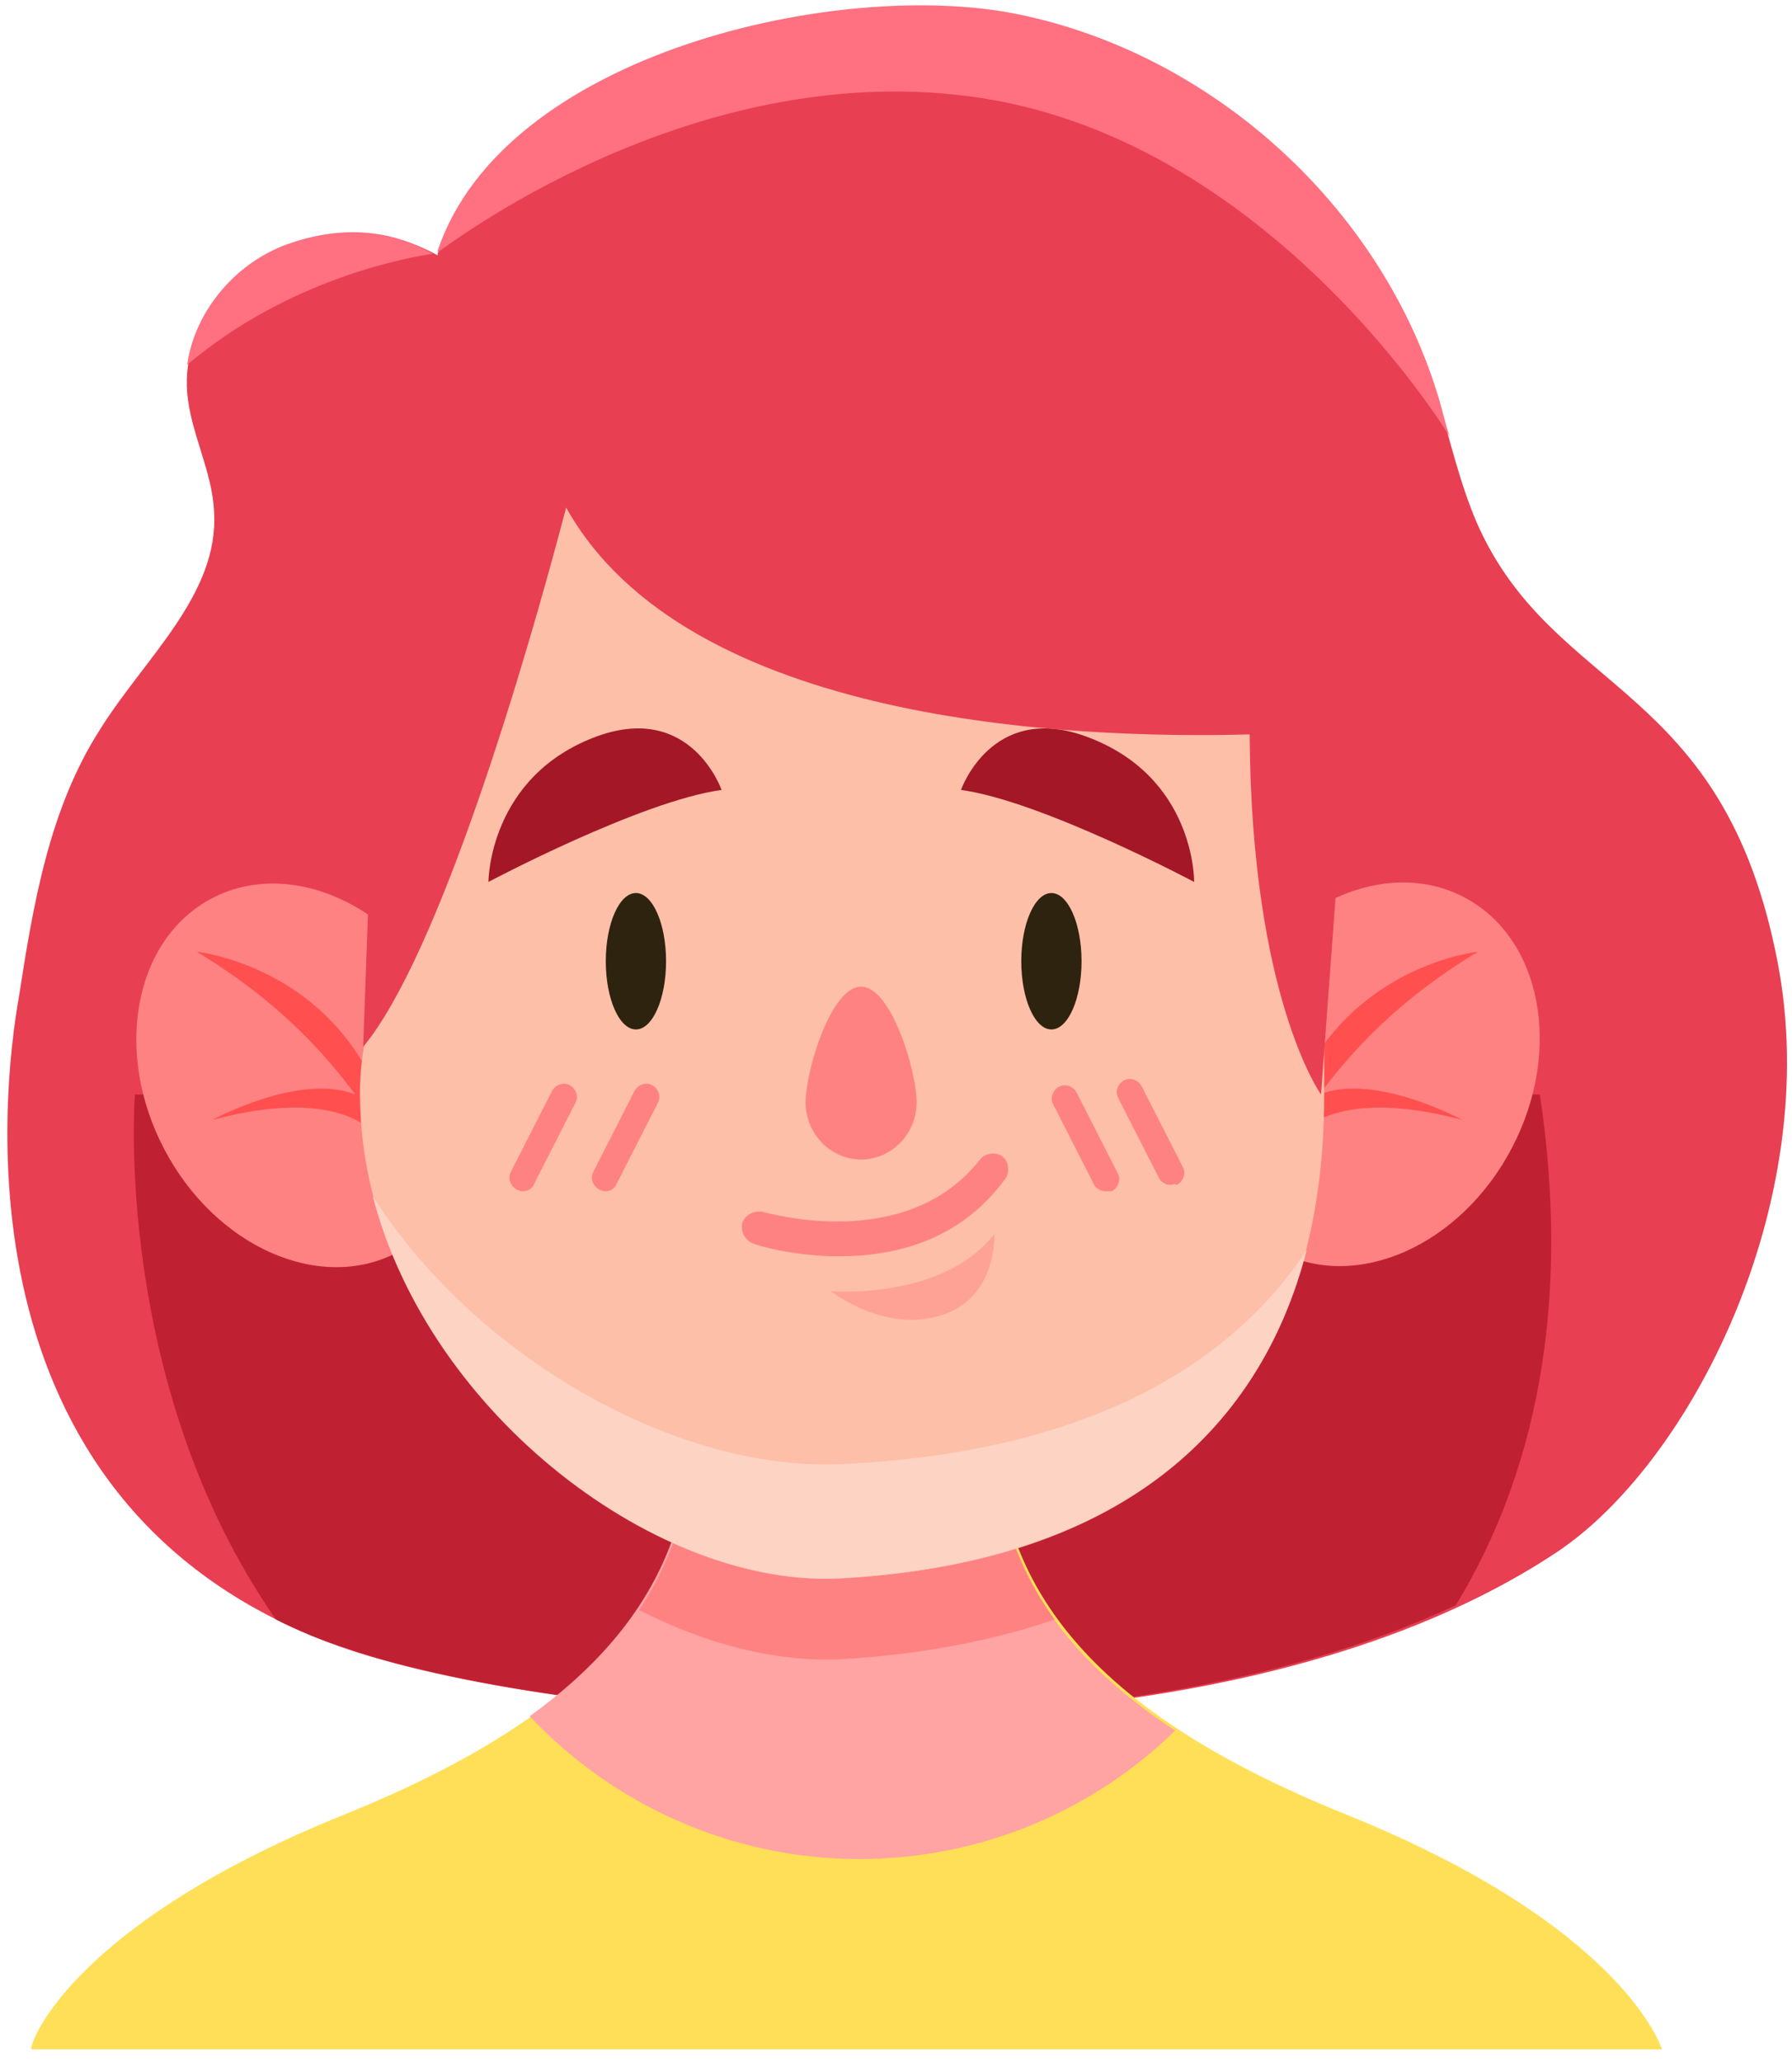 <svg width="113" height="130" viewBox="0 0 113 130" fill="none" xmlns="http://www.w3.org/2000/svg">
<path d="M1.2 62.8C2.1 57 3.1 51 6.3 46C9.1 41.5 13.8 37.5 13.5 32.3C13.4 29.7 12 27.3 11.8 24.7C11.5 20.6 14.5 16.6 18.5 15.3C21.8 14.2 24.9 14.6 27.6 16.1V16C31.8 3.4 52.9 -1.3 64.2 1.1C76.4 3.6 86.8 13.1 90.6 24.9C91.4 27.6 92 30.3 93.1 32.9C97.9 43.9 108.7 42.9 112.1 60.7C115 75.8 106.6 92.3 98.1 97.9C76 112.5 36 108.7 22 104C-3 95.5 0.1 69 1.2 62.8Z" fill="#E83F53"/>
<path d="M8.5 69.1C8.5 69.1 7.1 87.3 17.4 102.1C18.8 102.8 20.2 103.4 21.8 103.9C34.6 108.3 69.1 111.8 91.8 101.2C96.8 93 99.1 82.3 97.1 69H8.5V69.1Z" fill="#BF2133"/>
<path d="M62 6.2C80.3 9.1 91.4 27.5 91.4 27.5C91.1 26.6 90.9 25.6 90.6 24.7C86.9 12.9 76.4 3.4 64.2 0.9C53 -1.4 31.8 3.3 27.6 15.8V15.9C27.6 16 43.6 3.3 62 6.2Z" fill="#FF7081"/>
<path d="M18.4 15.3C15 16.4 12.3 19.5 11.8 23C18.3 17.5 25.9 16.2 27.3 16C24.7 14.5 21.7 14.2 18.4 15.3Z" fill="#FF7081"/>
<path d="M21.7 114.4C39.3 107.3 45.1 98.5 43.6 85.9H54.4H55.7H63C61.5 98.5 67.3 107.3 84.9 114.4C102.5 121.5 104.8 129.2 104.8 129.2H57.8H54.5H2C1.7 129.2 4.1 121.5 21.7 114.4Z" fill="#FFDF57"/>
<path d="M62.8 85.9H55.5H54.2H43.4C44.5 95.1 41.7 102.2 33.4 108.2C38.6 113.7 46 117.2 54.2 117.2C61.9 117.2 69 114.1 74.1 109.1C64.8 103 61.7 95.6 62.8 85.9Z" fill="#FFA3A3"/>
<path d="M55.6 85.9H54.3H43.5C44.2 91.9 43.3 97 40.3 101.5C44.6 103.7 49 104.8 53.1 104.6C58.2 104.3 62.7 103.4 66.5 102.1C63.2 97.5 62.1 92.2 62.9 86H55.6V85.9Z" fill="#FF8282"/>
<path d="M25.047 78.96C29.941 76.401 31.295 69.328 28.071 63.161C24.847 56.994 18.266 54.069 13.372 56.628C8.477 59.187 7.123 66.26 10.347 72.427C13.571 78.594 20.152 81.519 25.047 78.96Z" fill="#FF8282"/>
<path d="M25.2 74.9C25.2 74.6 25.1 74.4 25.1 74.2C25.1 74.4 25.2 74.5 25.2 74.6C25.2 73.3 25 72.3 24.7 71.5C22.1 61 12.4 60 12.4 60C17.4 63 20.4 66.3 22.4 69C18.9 67.6 13.4 70.6 13.4 70.6C19.8 68.9 22.8 70.3 24.1 71.9C25 73.8 25.2 74.9 25.2 74.9Z" fill="#FF4F4F"/>
<path d="M92.317 56.561C87.423 54.002 80.842 56.927 77.618 63.094C74.394 69.261 75.748 76.334 80.642 78.893C85.537 81.452 92.118 78.527 95.342 72.36C98.566 66.193 97.212 59.12 92.317 56.561Z" fill="#FF8282"/>
<path d="M80.4 74.9C80.4 74.6 80.5 74.4 80.5 74.2C80.5 74.4 80.4 74.5 80.4 74.6C80.4 73.3 80.6 72.3 80.9 71.5C83.5 61 93.2 60 93.2 60C88.2 63 85.2 66.3 83.2 69C86.7 67.6 92.2 70.6 92.2 70.6C85.8 68.9 82.8 70.3 81.5 71.9C80.7 73.8 80.4 74.9 80.4 74.9Z" fill="#FF4F4F"/>
<path d="M53.1 99.5C74.7 98.3 83.5 85.9 83.5 69.1V50.2C83.5 37.7 73.4 27.6 60.9 27.6H45.3C32.8 27.6 29.8 34.6 27.6 52.4C27.1 56.7 22.6 62.1 22.7 69.1C22.8 85.9 40 100.2 53.1 99.5Z" fill="#FDBFA8"/>
<path opacity="0.47" d="M52.4 81.4C52.4 81.4 59.4 82 62.7 77.8C62.7 77.8 62.9 81.8 59.4 82.9C55.8 84.1 52.4 81.4 52.4 81.4Z" fill="#FF8282"/>
<path d="M53.1 92.3C42.7 92.8 30 85.6 23.5 75.4C27.1 89.3 41.6 100.2 53.1 99.5C70.2 98.5 79.4 90.5 82.4 78.8C77.3 86.5 67.9 91.6 53.1 92.3Z" fill="#FDD3C3"/>
<path d="M66.3 64.9C67.349 64.9 68.2 62.975 68.2 60.6C68.2 58.225 67.349 56.3 66.3 56.3C65.251 56.3 64.4 58.225 64.4 60.6C64.4 62.975 65.251 64.9 66.3 64.9Z" fill="#2E230E"/>
<path d="M40.1 64.9C41.149 64.9 42 62.975 42 60.6C42 58.225 41.149 56.3 40.1 56.3C39.051 56.3 38.2 58.225 38.2 60.6C38.2 62.975 39.051 64.9 40.1 64.9Z" fill="#2E230E"/>
<path d="M30.8 55.6C30.8 55.6 40.4 50.5 45.5 49.8C45.5 49.8 43.6 44.3 37.7 46.4C30.8 48.9 30.8 55.6 30.8 55.6Z" fill="#A31727"/>
<path d="M75.3 55.6C75.3 55.6 65.7 50.5 60.6 49.8C60.6 49.8 62.5 44.3 68.4 46.4C75.4 48.9 75.3 55.6 75.3 55.6Z" fill="#A31727"/>
<path d="M57.8 69.5C57.8 71.5 56.2 73.1 54.3 73.1C52.4 73.1 50.8 71.5 50.8 69.5C50.8 67.5 52.4 62.2 54.3 62.2C56.2 62.2 57.8 67.5 57.8 69.5Z" fill="#FF8282"/>
<path d="M38.2 75.1C38.1 75.1 38 75.1 37.8 75C37.4 74.8 37.2 74.3 37.4 73.9L40 68.8C40.2 68.4 40.7 68.2 41.1 68.4C41.5 68.6 41.7 69.1 41.5 69.5L38.9 74.6C38.8 74.9 38.5 75.1 38.2 75.1Z" fill="#FF8282"/>
<path d="M33 75.1C32.9 75.1 32.8 75.1 32.6 75C32.2 74.8 32 74.3 32.2 73.9L34.8 68.8C35 68.4 35.5 68.2 35.9 68.4C36.3 68.6 36.5 69.1 36.3 69.5L33.7 74.6C33.6 74.9 33.3 75.1 33 75.1Z" fill="#FF8282"/>
<path d="M69.7 75.1C69.4 75.1 69.1 74.9 69 74.7L66.4 69.6C66.2 69.2 66.4 68.7 66.8 68.5C67.2 68.3 67.7 68.5 67.9 68.9L70.5 74C70.7 74.4 70.5 74.9 70.1 75.1C70 75.1 69.9 75.1 69.7 75.1Z" fill="#FF8282"/>
<path d="M73.8 74.7C73.5 74.7 73.2 74.5 73.1 74.3L70.5 69.2C70.3 68.8 70.5 68.3 70.9 68.1C71.3 67.9 71.8 68.1 72 68.5L74.6 73.6C74.8 74 74.6 74.5 74.2 74.7C74.1 74.6 74 74.7 73.8 74.7Z" fill="#FF8282"/>
<path d="M52.9 79.2C50 79.2 47.7 78.5 47.5 78.4C47 78.2 46.7 77.7 46.8 77.1C47 76.6 47.5 76.3 48.1 76.4C48.2 76.4 57.1 79.1 61.8 73.1C62.1 72.7 62.8 72.6 63.2 72.9C63.6 73.2 63.7 73.9 63.4 74.3C60.5 78.3 56.3 79.2 52.9 79.2Z" fill="#FF8282"/>
<path d="M76.6 23.3L54.7 17.8L24.3 27.6L22.9 66C27.7 60.2 33.1 41.9 35.7 32C43.3 45.6 67.4 46.6 78.8 46.3C78.9 62.9 83.3 69 83.3 69L85 46L76.6 23.3Z" fill="#E83F53"/>
</svg>
